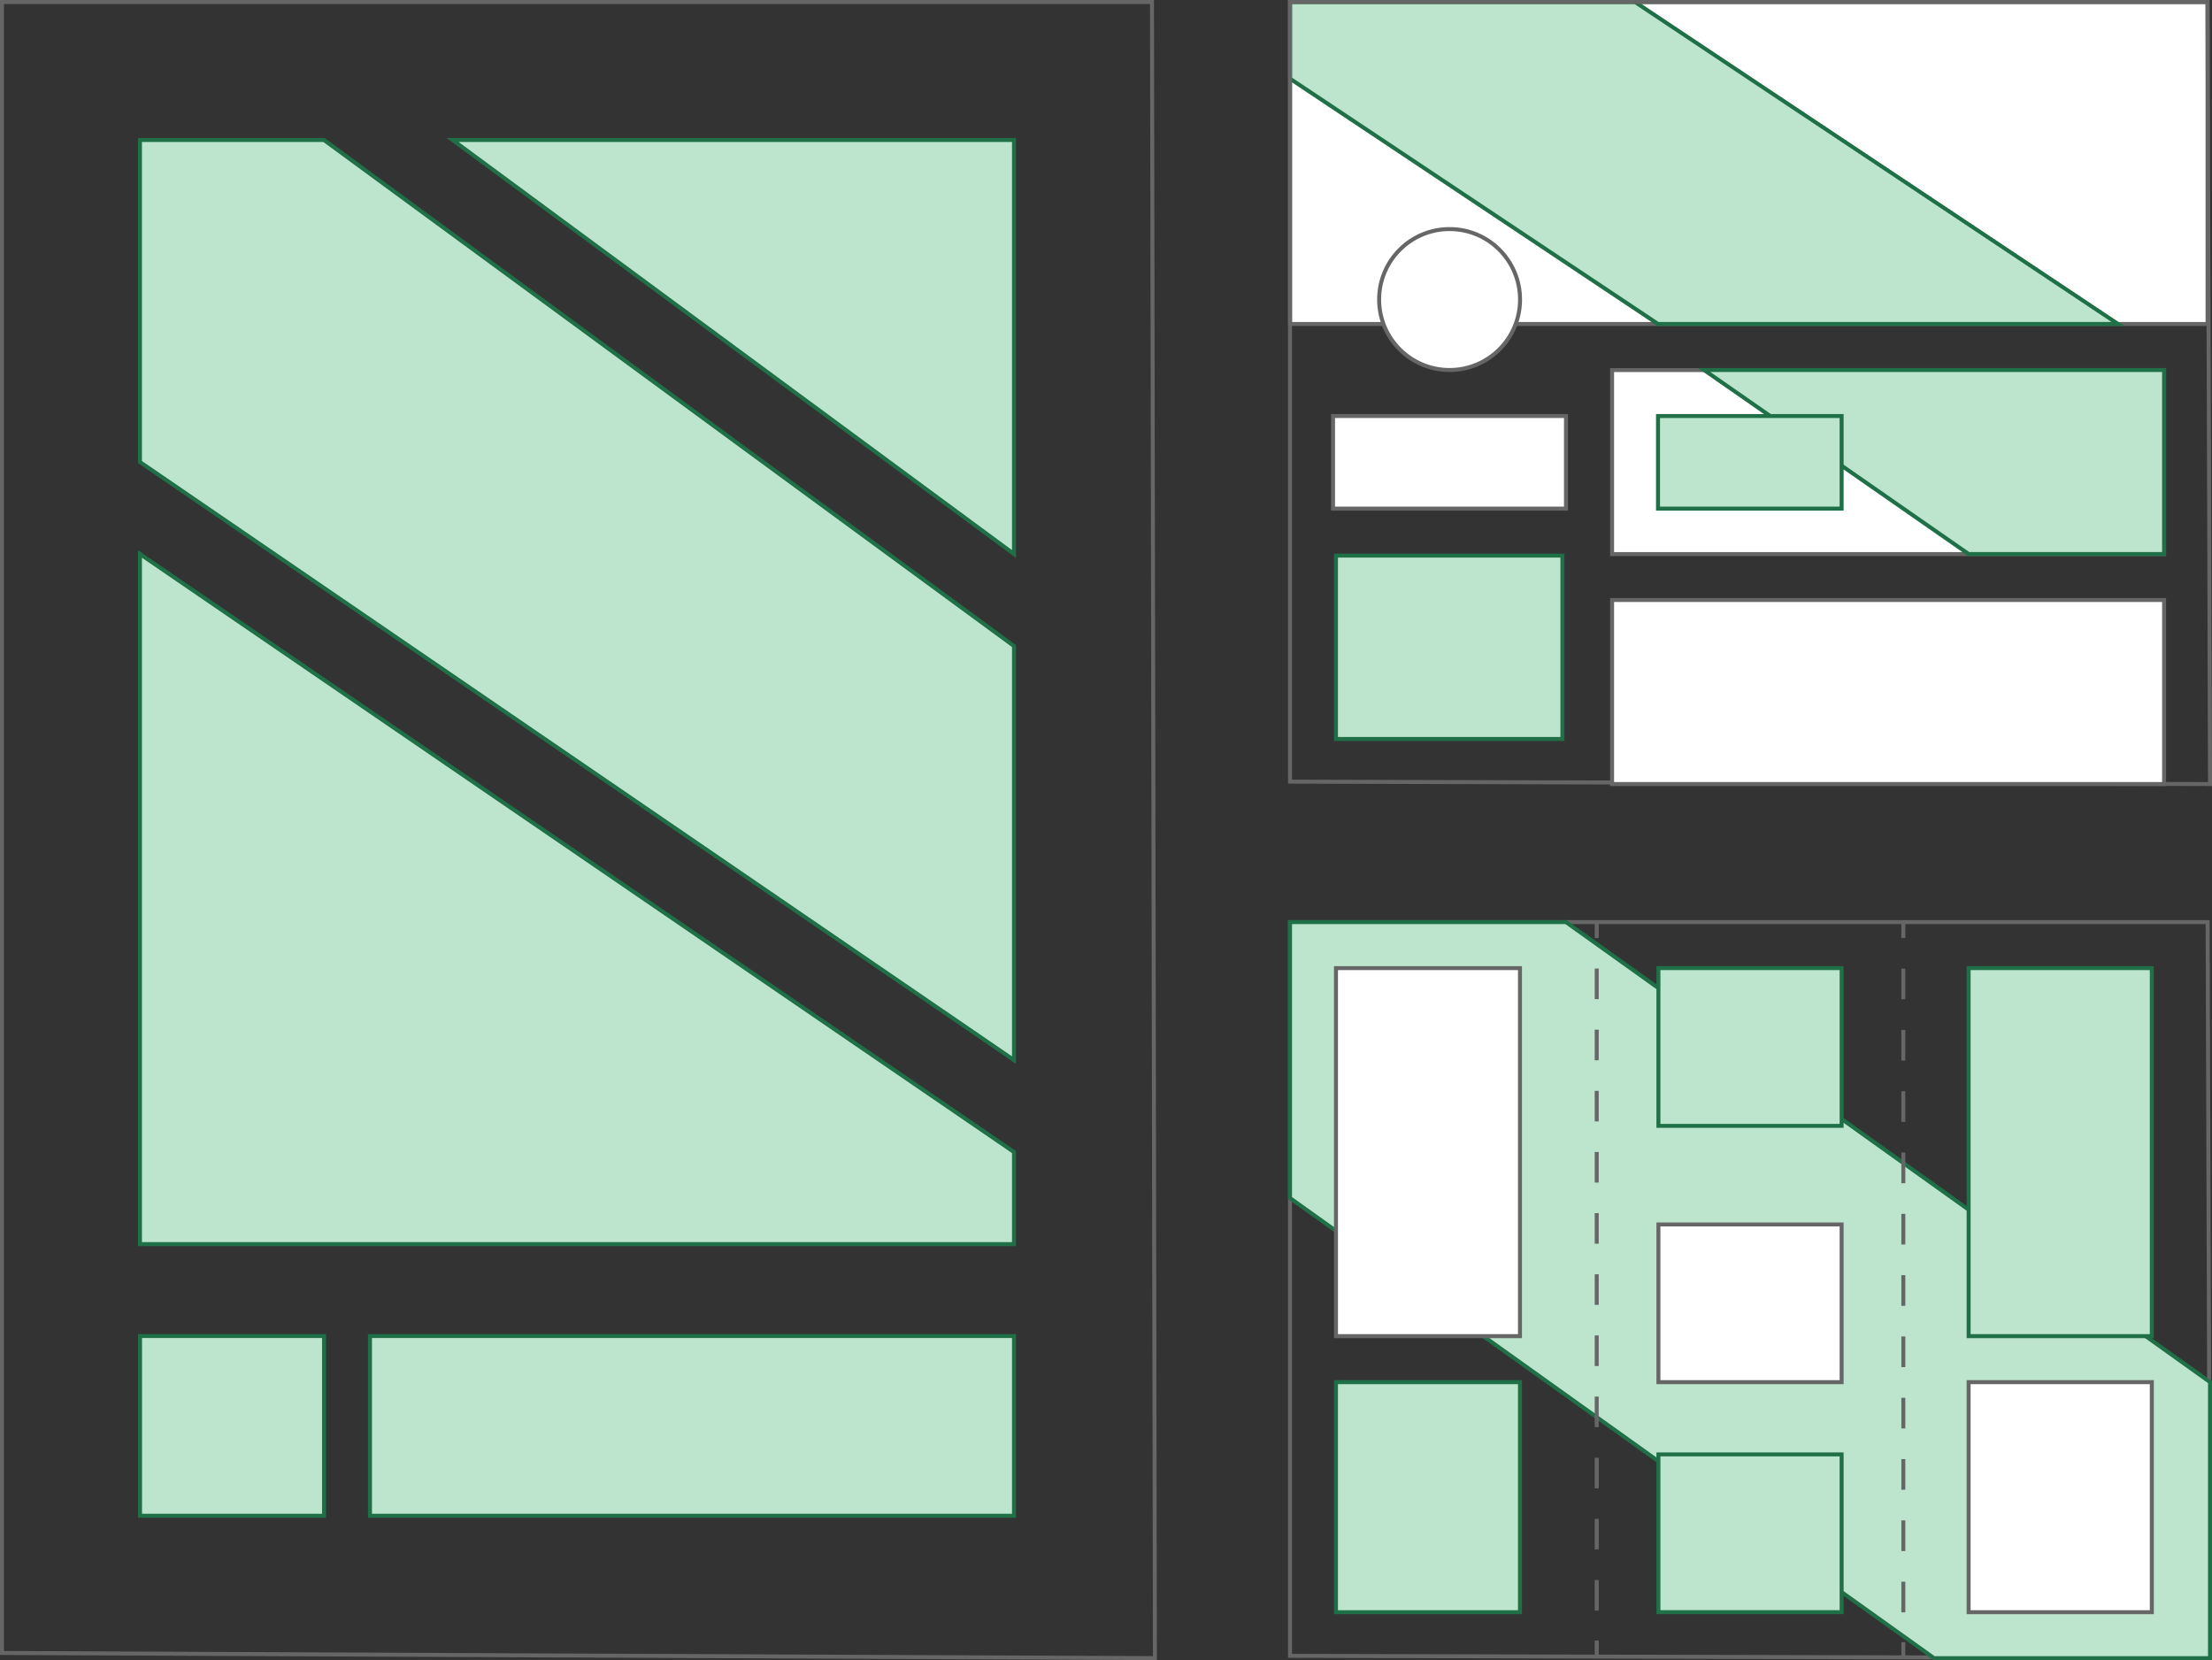 <svg xmlns="http://www.w3.org/2000/svg" viewBox="0 0 277.83 208.5"><rect x="0" y="0" width="277.83" height="208.5" fill="#333333" stroke="none"/><defs><style>.cls-1{fill:#fff;}.cls-1,.cls-3,.cls-4,.cls-5{stroke:#666;}.cls-1,.cls-2,.cls-3,.cls-4,.cls-5{stroke-miterlimit:10;stroke-width:0.5px;}.cls-2{fill:#bde5cd;stroke:#1f7047;}.cls-3,.cls-4,.cls-5{fill:none;}.cls-4{stroke-dasharray:3.84 3.84;}.cls-5{stroke-dasharray:3.85 3.85;}</style></defs><title>socialMediaPrint</title><g id="Camada_2" data-name="Camada 2"><g id="Camada_1-2" data-name="Camada 1"><rect class="cls-1" x="162.03" y="0.25" width="115.24" height="40.44"/><polygon class="cls-2" points="208.25 40.69 266.03 40.69 205.36 0.25 162.03 0.25 162.03 9.88 208.25 40.69"/><polygon class="cls-2" points="17.58 156.25 127.36 156.25 127.36 144.69 17.58 69.58 17.58 156.25"/><polygon class="cls-2" points="127.36 133.14 127.36 81.14 40.69 17.58 17.58 17.58 17.58 58.03 127.36 133.14"/><polygon class="cls-3" points="277.58 98.47 162.03 98.17 162.03 0.25 277.27 0.25 277.58 98.47"/><polygon class="cls-3" points="145.06 208.25 0.25 207.6 0.25 0.25 144.69 0.25 145.06 208.25"/><polygon class="cls-3" points="277.58 208.25 162.03 207.96 162.03 115.81 277.28 115.81 277.58 208.25"/><rect class="cls-2" x="46.47" y="167.81" width="80.89" height="22.57" transform="translate(173.83 358.18) rotate(180)"/><rect class="cls-2" x="17.58" y="167.81" width="23.11" height="22.57" transform="translate(58.28 358.18) rotate(180)"/><polygon class="cls-2" points="242.92 208.25 277.58 208.25 277.58 173.58 196.69 115.81 162.03 115.81 162.03 150.47 242.92 208.25"/><rect class="cls-1" x="208.3" y="153.77" width="23.01" height="19.81" transform="translate(439.61 327.36) rotate(180)"/><rect class="cls-2" x="208.3" y="121.58" width="23.01" height="19.81" transform="translate(439.61 262.98) rotate(180)"/><rect class="cls-2" x="208.3" y="182.66" width="23.01" height="19.81" transform="translate(439.61 385.13) rotate(180)"/><rect class="cls-1" x="167.81" y="121.58" width="23.11" height="46.22" transform="translate(358.72 289.39) rotate(180)"/><rect class="cls-1" x="202.47" y="46.47" width="69.33" height="23.11" transform="translate(474.28 116.06) rotate(180)"/><rect class="cls-1" x="202.47" y="75.36" width="69.33" height="23.11" transform="translate(474.28 173.83) rotate(180)"/><rect class="cls-2" x="167.81" y="69.78" width="28.44" height="23.03" transform="translate(364.05 162.59) rotate(180)"/><rect class="cls-1" x="167.44" y="52.25" width="29.26" height="11.63" transform="translate(364.13 116.13) rotate(180)"/><circle class="cls-1" cx="182.07" cy="37.62" r="8.85"/><line class="cls-3" x1="200.55" y1="115.81" x2="200.55" y2="117.81"/><line class="cls-4" x1="200.55" y1="121.64" x2="200.55" y2="204.11"/><line class="cls-3" x1="200.55" y1="206.03" x2="200.55" y2="208.03"/><line class="cls-3" x1="239.06" y1="115.81" x2="239.06" y2="117.81"/><line class="cls-5" x1="239.06" y1="121.65" x2="239.06" y2="204.33"/><line class="cls-3" x1="239.06" y1="206.25" x2="239.06" y2="208.25"/><rect class="cls-1" x="247.26" y="173.58" width="23.01" height="28.89" transform="translate(517.53 376.06) rotate(180)"/><rect class="cls-2" x="247.26" y="121.58" width="23.01" height="46.22" transform="translate(517.53 289.39) rotate(180)"/><rect class="cls-2" x="167.81" y="173.58" width="23.11" height="28.89" transform="translate(358.72 376.06) rotate(180)"/><polygon class="cls-2" points="127.36 69.58 127.36 17.58 56.84 17.58 127.36 69.58"/><polygon class="cls-2" points="247.26 69.58 271.81 69.58 271.81 46.47 225.58 46.47 214.03 46.47 247.26 69.58"/><rect class="cls-2" x="208.25" y="52.25" width="23.06" height="11.63" transform="translate(439.56 116.13) rotate(180)"/></g></g></svg>